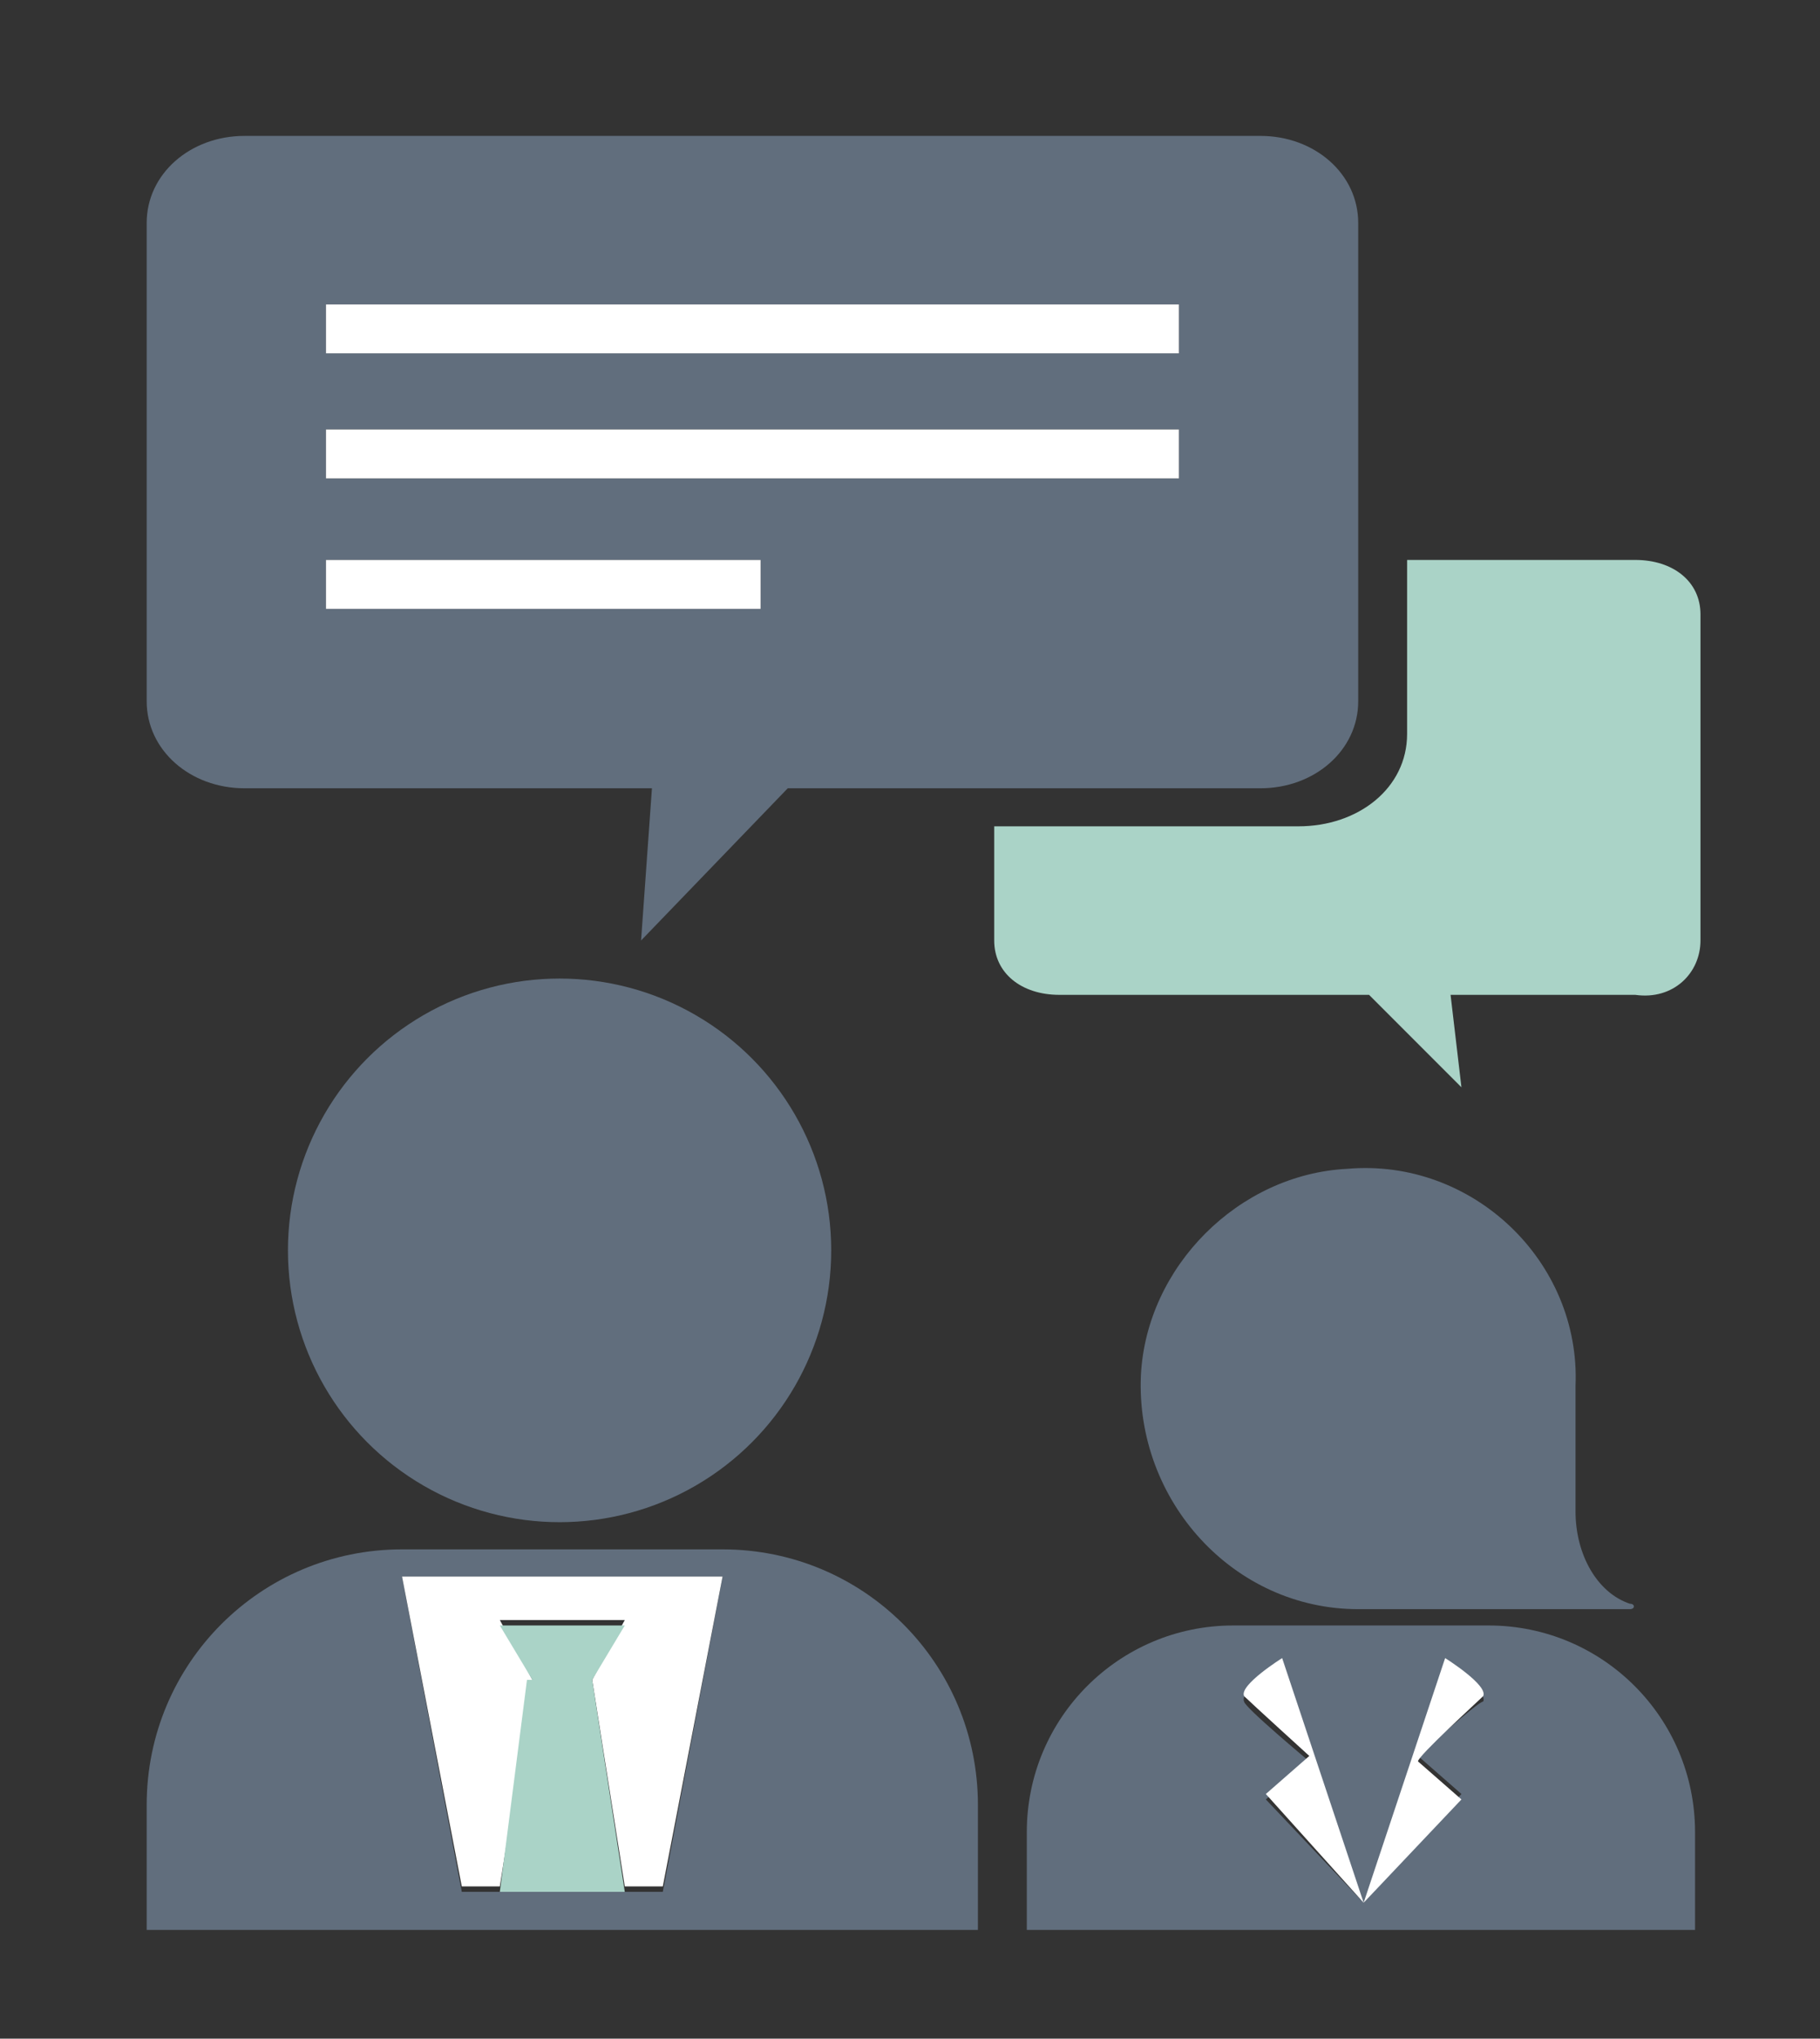 <?xml version="1.0" encoding="utf-8"?>
<!-- Generator: Adobe Illustrator 18.0.0, SVG Export Plug-In . SVG Version: 6.00 Build 0)  -->
<!DOCTYPE svg PUBLIC "-//W3C//DTD SVG 1.1//EN" "http://www.w3.org/Graphics/SVG/1.1/DTD/svg11.dtd">
<svg version="1.1" id="Layer_1" xmlns="http://www.w3.org/2000/svg" xmlns:xlink="http://www.w3.org/1999/xlink" x="0px" y="0px"
	 viewBox="0 0 33.5 37.5" enable-background="new 0 0 33.5 37.5" xml:space="preserve">
<rect x="0" y="0" width="33.5" height="37.5" fill="#333333" stroke="none"/>
<g>
	<path fill="#616E7D" d="M14.5,14.5h8.7c1,0,1.8-0.7,1.8-1.6V4.1c0-0.9-0.8-1.6-1.8-1.6H4.5c-1,0-1.8,0.7-1.8,1.6v8.8
		c0,0.9,0.8,1.6,1.8,1.6H12l-0.2,2.8L14.5,14.5z M6,5.6h15.7v0.9H6V5.6z M6,7.9h15.7v0.9H6V7.9z M6,11.2v-0.9h8v0.9H6z"/>
	<path fill="#AAD3C7" d="M31.3,17.3v-6c0-0.6-0.5-1-1.2-1h-4.2v3.2c0,1-0.9,1.7-2,1.7h-5.6v2.1c0,0.6,0.5,1,1.2,1h5.7l1.7,1.7
		l-0.2-1.7h3.4C30.8,18.4,31.3,17.9,31.3,17.3z"/>
	<circle fill="#616E7D" cx="10.3" cy="23" r="5"/>
	<path fill="#616E7D" d="M7.4,28.5c-2.6,0-4.7,2.1-4.7,4.7v2.3H18v-2.3c0-2.6-2.1-4.7-4.7-4.7H7.4z M12.2,34.8h-0.7H9.2l0.6-3.8
		l-0.6,3.8H8.5L7.4,29c0.1,0,0.2,0,0.3,0H13c0.1,0,0.2,0,0.3,0L12.2,34.8z"/>
	<path fill="#FFFFFF" d="M10.9,30.9L10.9,30.9l0.6,3.8h0.7l1.1-5.7c-0.1,0-0.2,0-0.3,0H7.7c-0.1,0-0.2,0-0.3,0l1.1,5.7h0.7l0.6-3.8
		h0l-0.6-1.1h2.3L10.9,30.9L10.9,30.9z"/>
	<polygon fill="#AAD3C7" points="9.2,34.8 11.5,34.8 10.9,30.9 10.9,30.9 10.9,30.9 11.5,29.9 9.2,29.9 9.8,30.9 9.7,30.9 	"/>
	<rect x="6" y="5.6" fill="#FFFFFF" width="15.7" height="0.9"/>
	<rect x="6" y="7.9" fill="#FFFFFF" width="15.7" height="0.9"/>
	<rect x="6" y="10.3" fill="#FFFFFF" width="8" height="0.9"/>
	<path fill="#616E7D" d="M24.8,21.5c-2,0.1-3.7,1.8-3.8,3.8c-0.1,2.3,1.7,4.3,4,4.3c0.1,0,0.1,0,0.2,0h4.8c0.1,0,0.1-0.1,0-0.1
		c-0.6-0.2-1-0.9-1-1.7v-2.2h0l0-0.1C29.1,23.2,27.1,21.3,24.8,21.5z"/>
	<path fill="#616E7D" d="M22.7,29.9c-2.1,0-3.8,1.7-3.8,3.8v1.8h12.3v-1.8c0-2.1-1.7-3.8-3.8-3.8H22.7z M26.1,32.3l0.8,0.7L25.1,35
		l-1.8-1.9l0.8-0.7c0,0-1.2-1-1.2-1.1c-0.1-0.2,0.7-0.7,0.7-0.7l1.5,4.5l1.5-4.5c0,0,0.8,0.5,0.7,0.7C27.2,31.3,26.1,32.3,26.1,32.3
		z"/>
	<path fill="#FFFFFF" d="M25.1,35l-1.5-4.5c0,0-0.8,0.5-0.7,0.7c0.1,0.1,1.2,1.1,1.2,1.1l-0.8,0.7L25.1,35z"/>
	<path fill="#FFFFFF" d="M27.3,31.2c0.1-0.2-0.7-0.7-0.7-0.7L25.1,35l1.8-1.9l-0.8-0.7C26.1,32.3,27.2,31.3,27.3,31.2z"/>
</g>
</svg>
